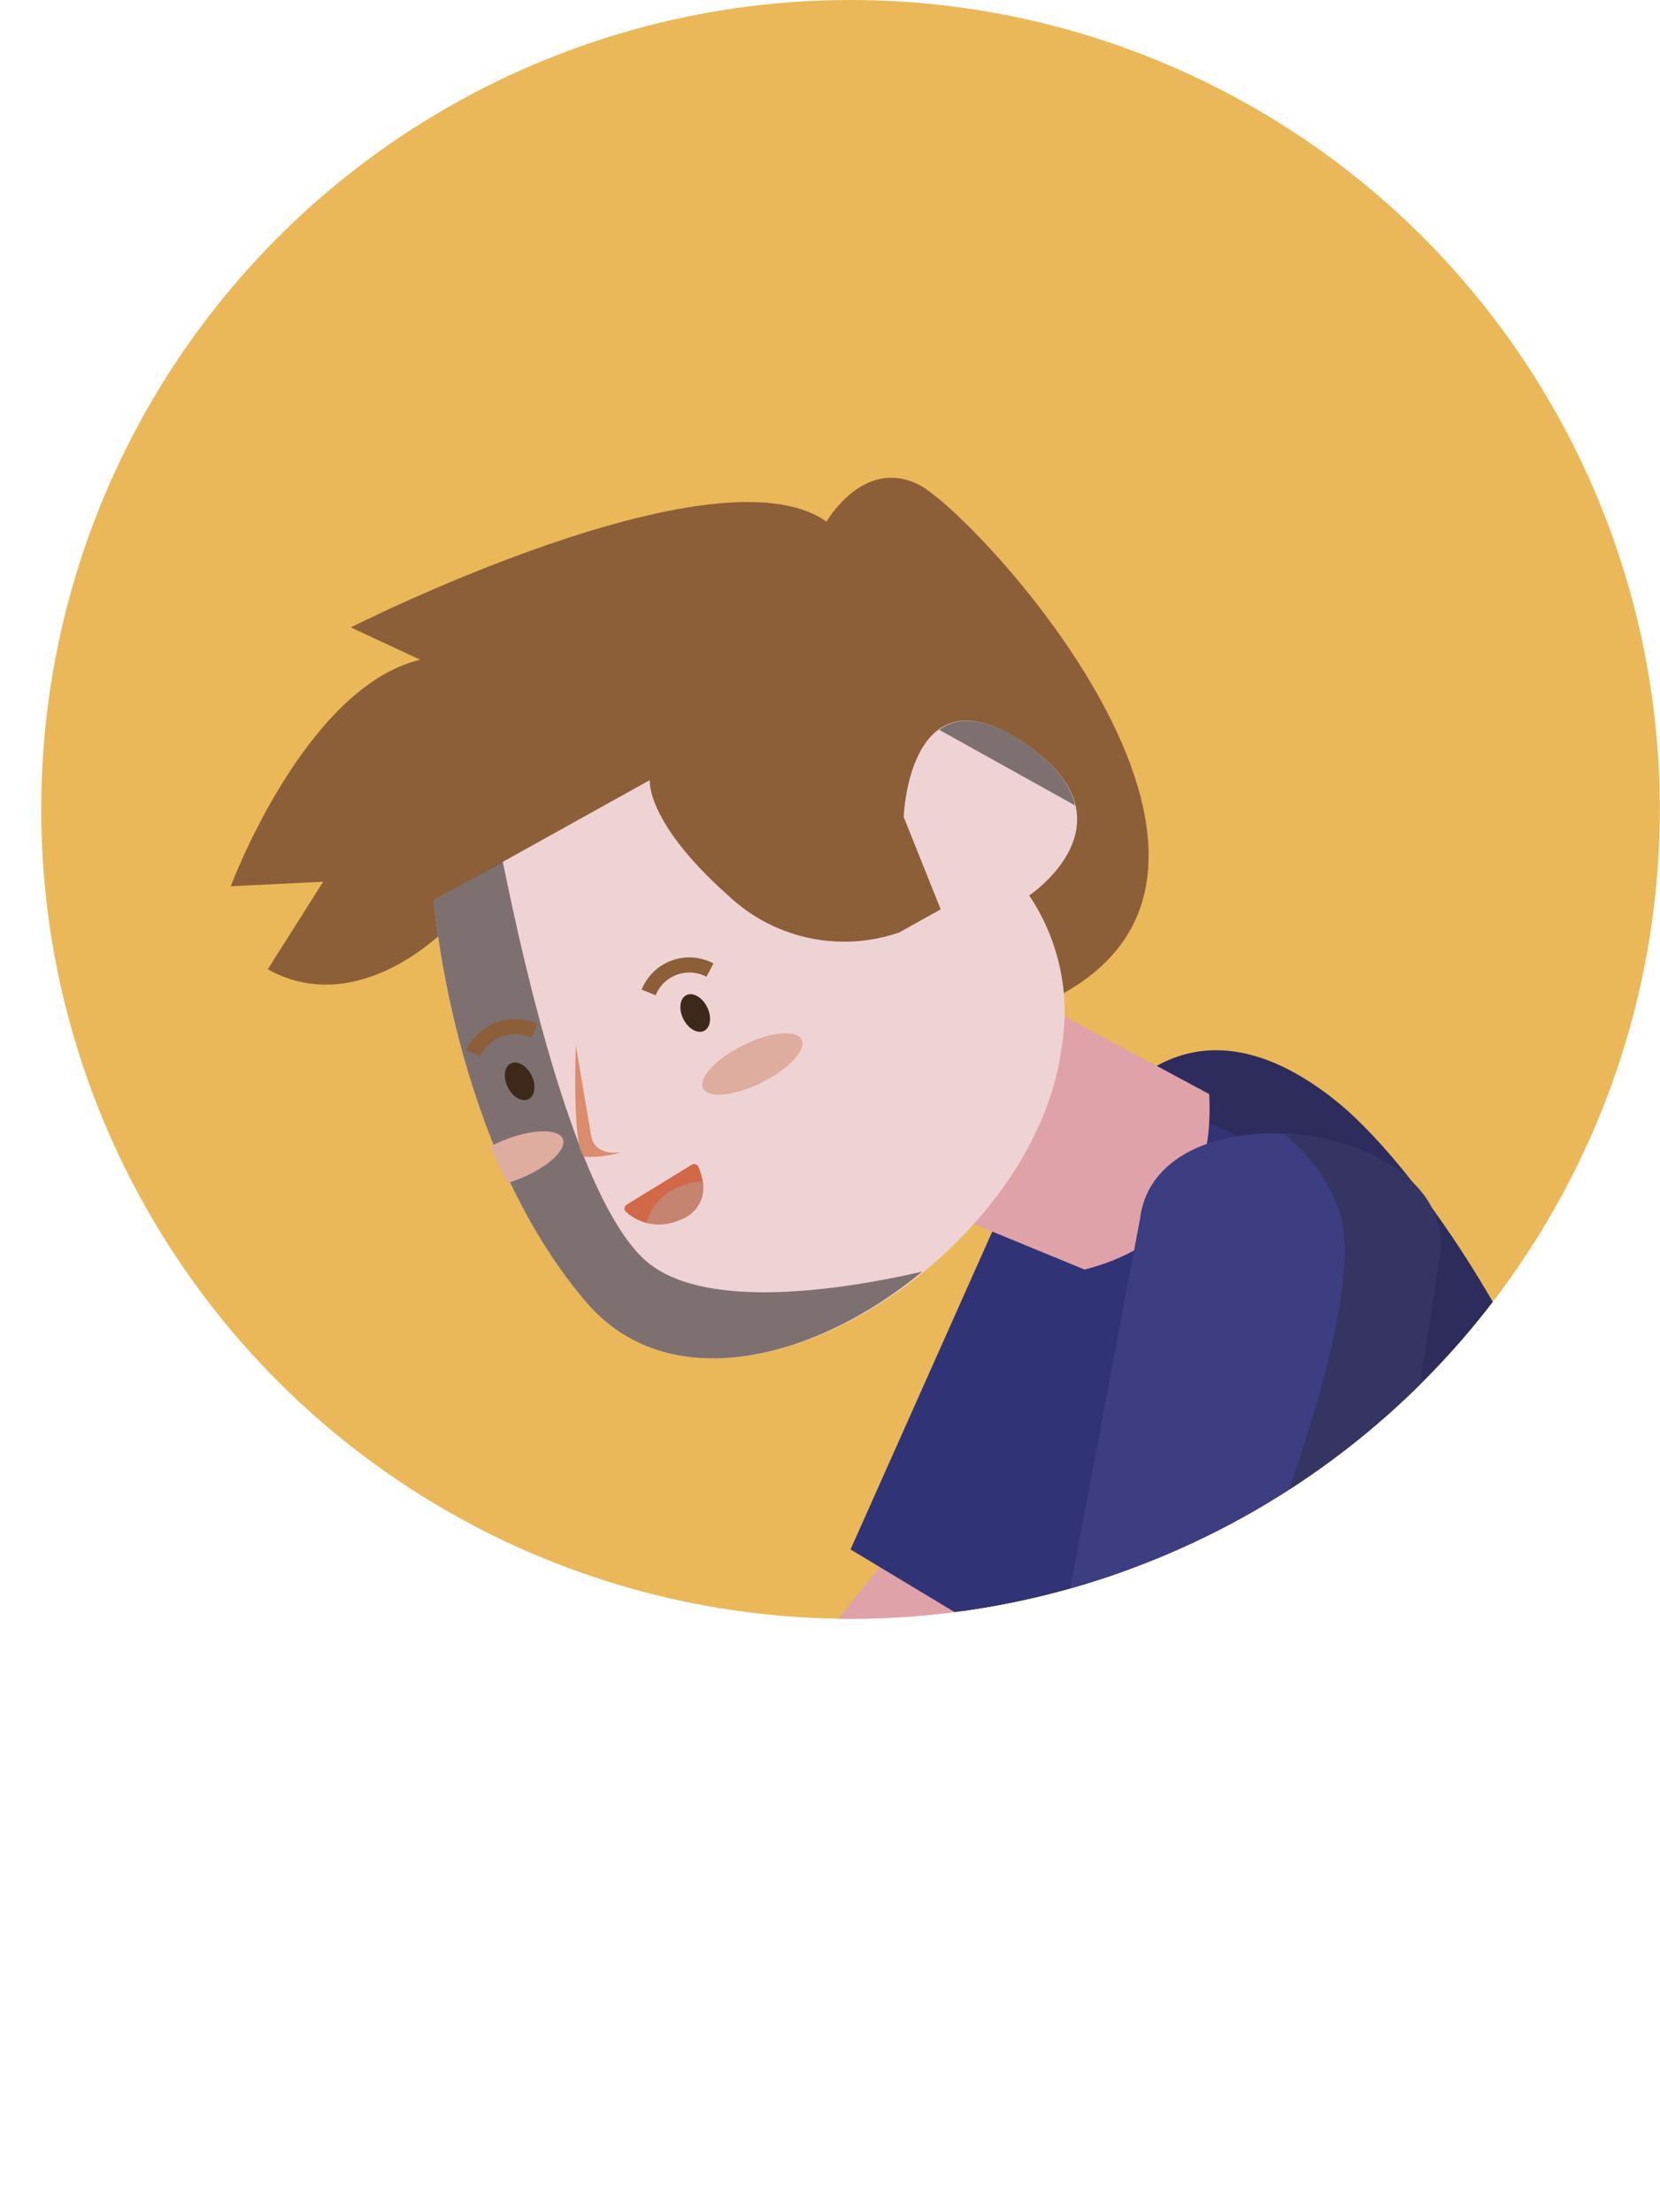 <svg xmlns="http://www.w3.org/2000/svg" xmlns:xlink="http://www.w3.org/1999/xlink" viewBox="0 0 109.92 146.44"><defs><style>.cls-1,.cls-17{fill:none;}.cls-2{isolation:isolate;}.cls-3{clip-path:url(#clip-path);}.cls-4{fill:#eab858;}.cls-5{fill:#e0a2a9;}.cls-6{fill:#2d2c5d;}.cls-7{fill:#313377;}.cls-8{fill:#8c5f39;}.cls-9{fill:#efd2d4;}.cls-10{opacity:0.56;}.cls-10,.cls-12,.cls-14{mix-blend-mode:overlay;}.cls-11,.cls-12,.cls-14{fill:#262424;}.cls-13{fill:#3d3d82;}.cls-14{opacity:0.33;}.cls-15{fill:#dead9f;}.cls-16{fill:#3d281a;}.cls-17{stroke:#8c5f39;stroke-miterlimit:10;}.cls-18{fill:#da8c6d;}.cls-19{fill:#d16848;}.cls-20{fill:#c48470;}</style><clipPath id="clip-path" transform="translate(2.73)"><circle class="cls-1" cx="53.59" cy="53.59" r="53.59"/></clipPath></defs><g class="cls-2"><g id="Capa_2" data-name="Capa 2"><g id="Capa_1-2" data-name="Capa 1"><g class="cls-3"><circle class="cls-4" cx="56.32" cy="53.59" r="53.59"/><path class="cls-5" d="M61.31,96.57l-8.92,11.07-36.76-4S4.13,96.46,6,101.93a20,20,0,0,1-4.89-3.21c-2.89-2.41-5.19,0-2.84,4.67s15.05,6.1,15.05,6.1,39.35,14.24,48.07,11.29,10.46-12.91,10.46-12.91Z" transform="translate(2.73)"/><path class="cls-6" d="M70.31,74s5.2-9.17,15.29-1.22,32.72,46.17,12.84,73.69L63.59,133.29c-1.16-18.77-6.71-43.51.61-50.76Z" transform="translate(2.73)"/><path class="cls-7" d="M65,77,53.59,102.59l18.14,10.92L83.79,84C87,75.5,68.19,68.52,65,77Z" transform="translate(2.73)"/><path class="cls-5" d="M58.69,79.78l10.4,4.28c5.63-1.46,8.58-5.16,8.25-11.62L64.81,65.71Z" transform="translate(2.73)"/><path class="cls-8" d="M26.89,61.43S21.08,67.55,15,64.18l3.67-5.8-6.12.3s4.89-13.15,12.54-15l-4.59-2.14s24.16-12.23,31.5-7c0,0,2.44-4.29,6.11-2.45S83.77,57.46,67.25,66,38.51,55.93,38.51,55.93Z" transform="translate(2.73)"/><path class="cls-9" d="M26,59.6S27.2,75.8,36.07,86.2s29.66-2.75,31.49-16.82a13.81,13.81,0,0,0-2.14-10.09s7.34-4.89-.31-10.09-8,4.89-8,4.89l2.45,6.12-2.75,1.53a11.18,11.18,0,0,1-11.32-2.45c-5.5-4.89-5.19-7.64-5.19-7.64Z" transform="translate(2.73)"/><g class="cls-10"><path class="cls-11" d="M68.46,53.33c-.29-1.29-1.24-2.69-3.35-4.13-2.7-1.84-4.48-1.75-5.65-.88Z" transform="translate(2.73)"/><path class="cls-11" d="M40,83.45c-4.57-4.1-8-19.31-9.44-26.41L26,59.6S27.2,75.8,36.07,86.2c5.34,6.27,15,4,22.26-2C52,85.64,43.6,86.64,40,83.45Z" transform="translate(2.73)"/></g><path class="cls-9" d="M73.68,100.57l-6.12,12.84L30.87,118s-12.85-4.28-9.79.61a19.84,19.84,0,0,1-5.5-2c-3.36-1.68-5.05,1.23-1.68,5.2s16,2.45,16,2.45,41.59,4.74,49.38-.15,7.19-15,7.19-15Z" transform="translate(2.73)"/><path class="cls-12" d="M86.52,109.13l-4-2.67c-1.28,4.15-4.29,10.62-10.51,13.38-8.14,3.6-47.39,4.87-58.75,1.07a8.29,8.29,0,0,0,.66.91c3.36,4,16,2.45,16,2.45s41.59,4.74,49.38-.15S86.52,109.13,86.52,109.13Z" transform="translate(2.73)"/><path class="cls-13" d="M72.76,80.7l-5.2,27.52,20.18,6.42,4.89-31.5C93.74,74.14,73.87,71.69,72.76,80.7Z" transform="translate(2.73)"/><path class="cls-14" d="M82.32,75.09a11.93,11.93,0,0,1,3.43,4.54c2.58,5.38-4.37,22.83-8,31.82l10,3.19,4.89-31.5C93.23,78.27,87.7,75.35,82.32,75.09Z" transform="translate(2.73)"/><ellipse class="cls-15" cx="47.08" cy="70.45" rx="3.64" ry="1.38" transform="translate(-23.64 28.21) rotate(-26.35)"/><path class="cls-15" d="M34.54,75.41c.28.71-1,1.89-2.87,2.64-.27.11-.54.2-.79.28-.41-.8-.78-1.6-1.14-2.42a9.59,9.59,0,0,1,.91-.42C32.51,74.74,34.25,74.71,34.54,75.41Z" transform="translate(2.73)"/><ellipse class="cls-16" cx="43.3" cy="67.08" rx="0.88" ry="1.32" transform="translate(-22.54 26.18) rotate(-26.35)"/><ellipse class="cls-16" cx="31.67" cy="71.6" rx="0.88" ry="1.32" transform="translate(-25.75 21.49) rotate(-26.35)"/><path class="cls-17" d="M28.6,69.73a3.07,3.07,0,0,1,4.06-1.47" transform="translate(2.73)"/><path class="cls-17" d="M40.22,65.71a2.91,2.91,0,0,1,4.06-1.48" transform="translate(2.73)"/><path class="cls-18" d="M35.4,69.23s-.27,7.21.63,7.36a6.76,6.76,0,0,0,2.38-.31s-1.76.37-2-1.11Z" transform="translate(2.73)"/><path class="cls-19" d="M43.8,78.21a2.23,2.23,0,0,1-1.43,2.52,3.48,3.48,0,0,1-2.29.24,3.27,3.27,0,0,1-1.33-.71.3.3,0,0,1,0-.49l4.32-2.65a.31.31,0,0,1,.45.15A4.4,4.4,0,0,1,43.8,78.21Z" transform="translate(2.73)"/><path class="cls-20" d="M43.8,78.21a2.23,2.23,0,0,1-1.43,2.52,3.48,3.48,0,0,1-2.29.24,3.52,3.52,0,0,1,2-2.31A4.16,4.16,0,0,1,43.8,78.21Z" transform="translate(2.73)"/></g></g></g></g></svg>